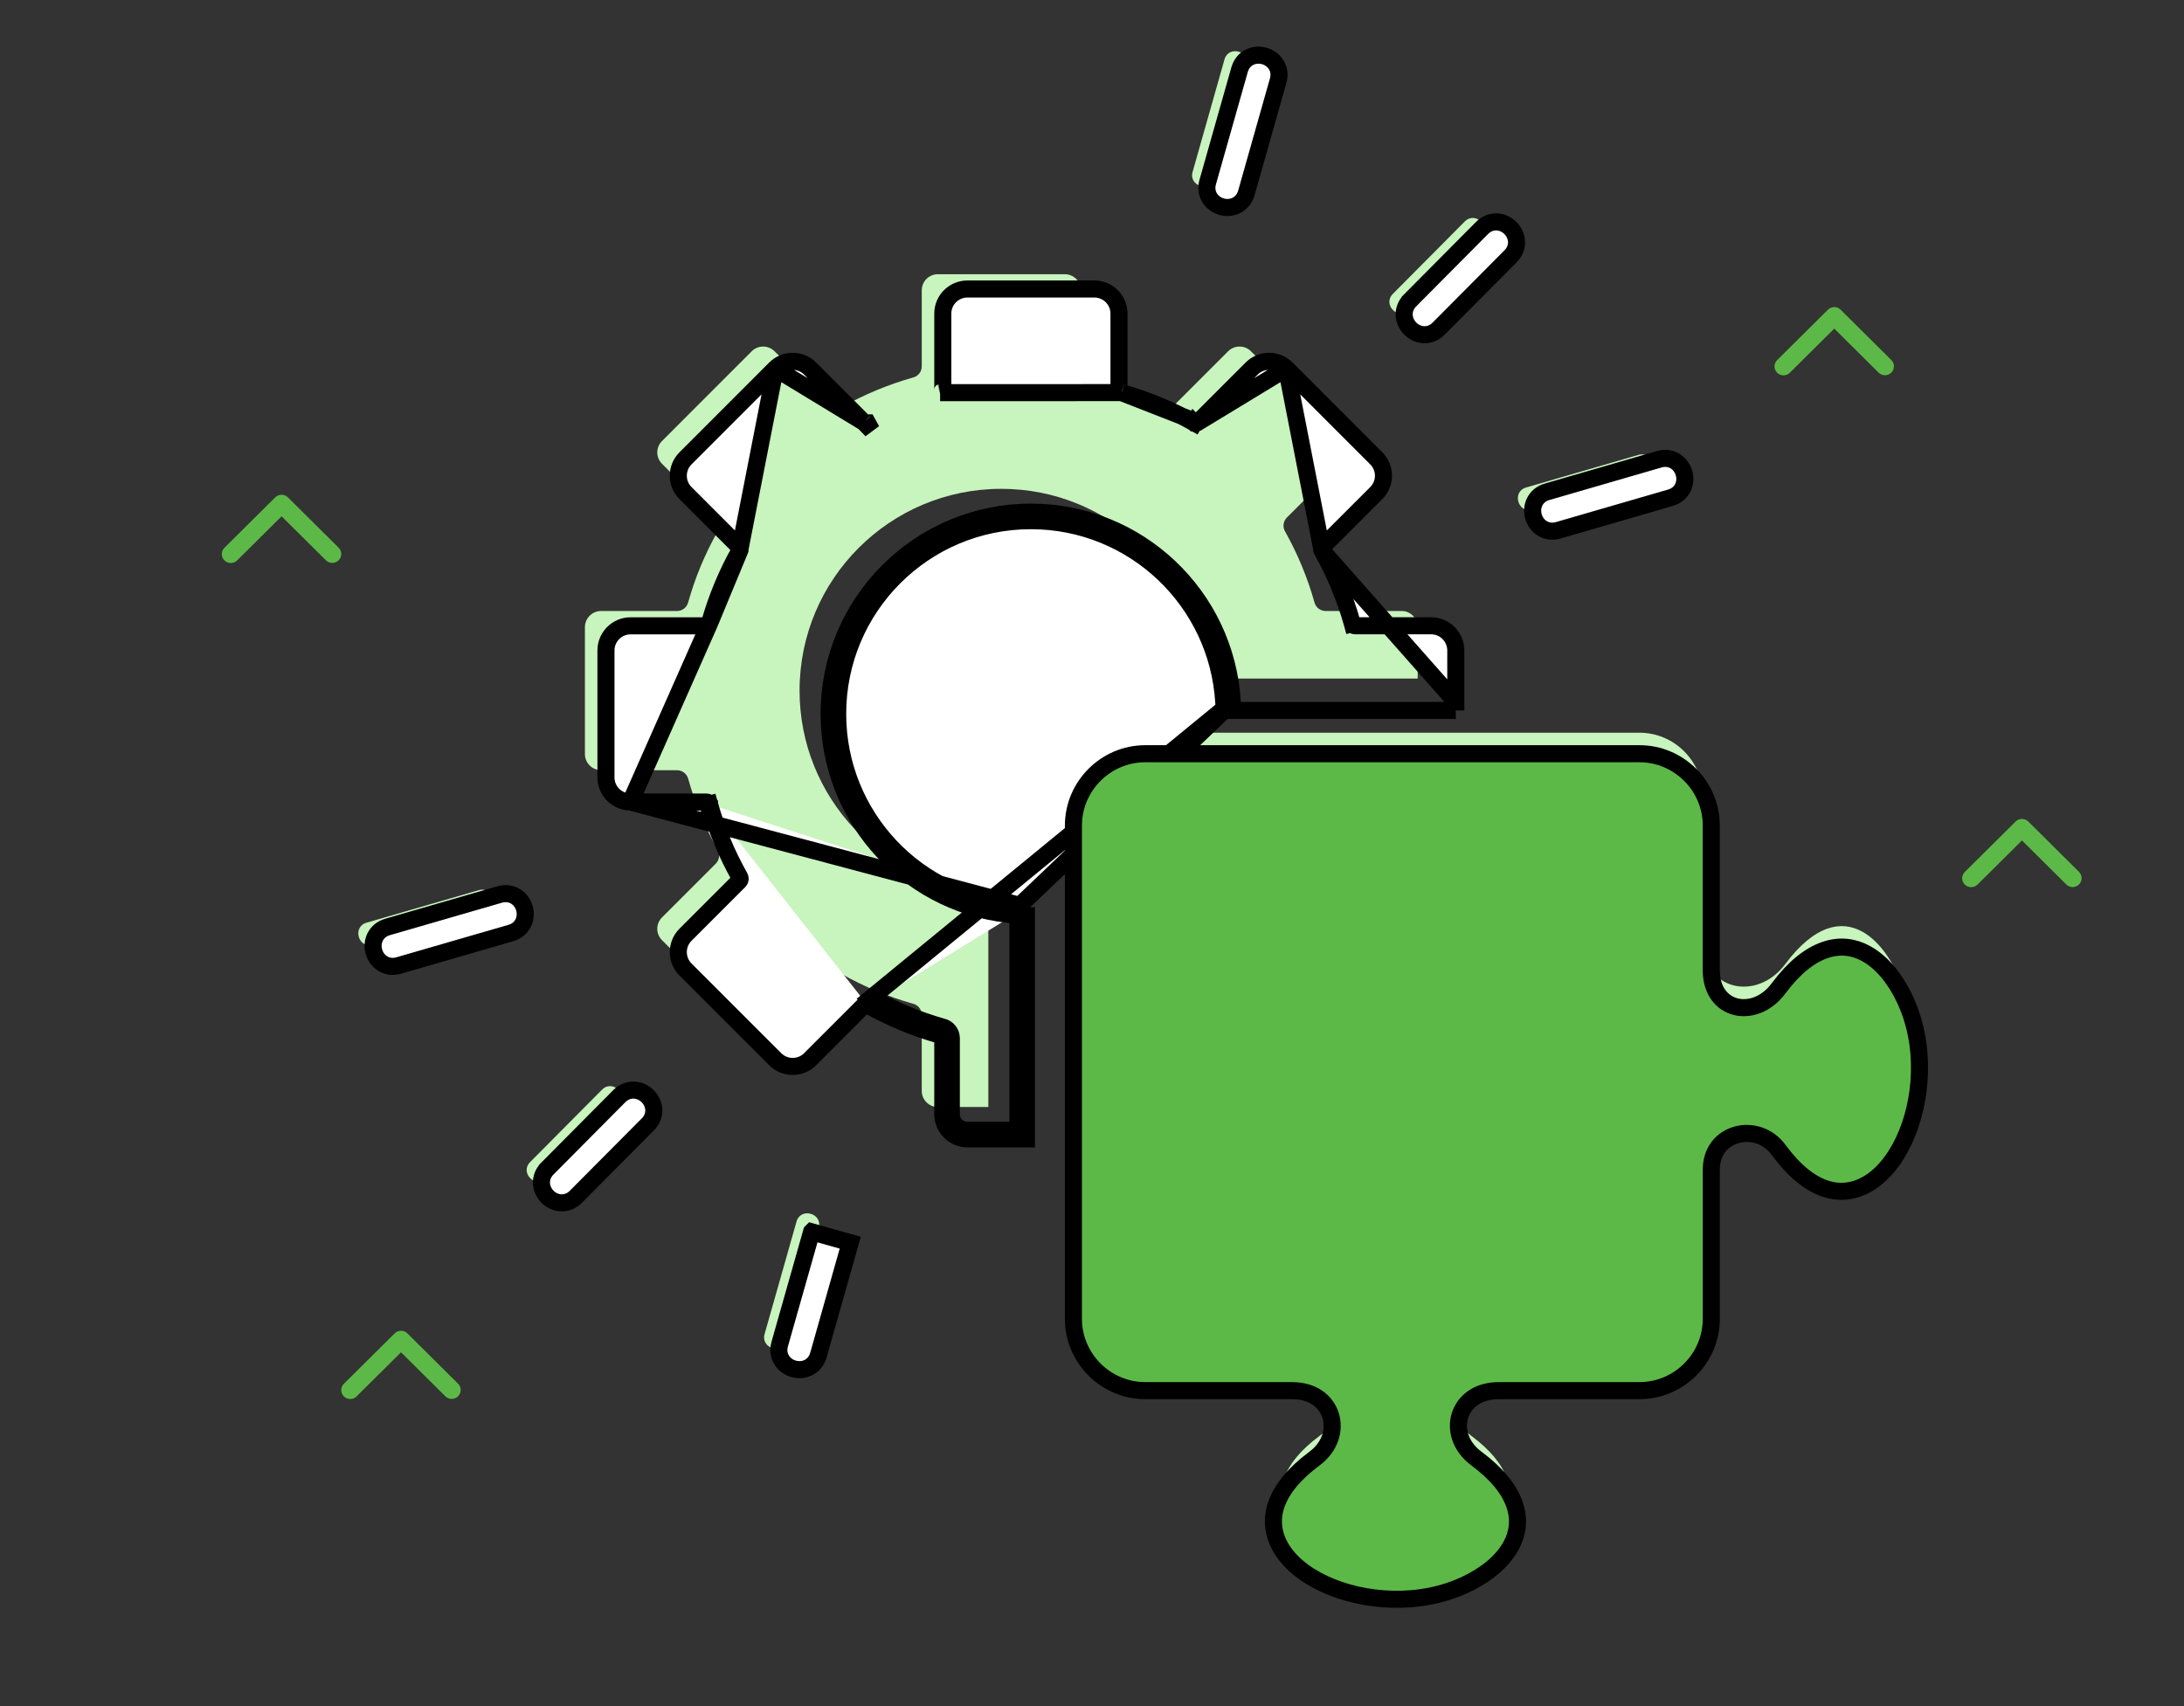 <svg width="128" height="100" viewBox="0 0 128 100" fill="none" xmlns="http://www.w3.org/2000/svg">
<rect x="0" y="0" width="128" height="100" fill="#333333" stroke="none"/>
<path d="M20.154 81.847C20.253 81.945 20.387 82 20.526 82C20.666 82 20.799 81.945 20.898 81.847L23.503 79.261L26.108 81.847C26.207 81.942 26.34 81.995 26.478 81.994C26.616 81.993 26.748 81.938 26.846 81.841C26.943 81.744 26.999 81.613 27 81.476C27.001 81.339 26.948 81.207 26.852 81.108L23.875 78.153C23.777 78.055 23.643 78 23.503 78C23.364 78 23.23 78.055 23.131 78.153L20.154 81.108C20.055 81.206 20 81.339 20 81.478C20 81.616 20.055 81.749 20.154 81.847Z" fill="#5DB947"/>
<path d="M13.154 32.847C13.253 32.945 13.387 33 13.526 33C13.666 33 13.8 32.945 13.898 32.847L16.503 30.261L19.108 32.847C19.207 32.942 19.34 32.995 19.478 32.994C19.616 32.992 19.748 32.938 19.846 32.841C19.943 32.744 19.999 32.613 20 32.476C20.001 32.339 19.948 32.207 19.852 32.108L16.875 29.153C16.777 29.055 16.643 29 16.503 29C16.364 29 16.23 29.055 16.131 29.153L13.154 32.108C13.055 32.206 13 32.339 13 32.478C13 32.616 13.055 32.749 13.154 32.847Z" fill="#5DB947"/>
<path d="M104.154 21.847C104.253 21.945 104.387 22 104.526 22C104.666 22 104.8 21.945 104.898 21.847L107.503 19.261L110.108 21.847C110.207 21.942 110.34 21.995 110.478 21.994C110.616 21.992 110.748 21.938 110.846 21.841C110.943 21.744 110.999 21.613 111 21.476C111.001 21.339 110.948 21.207 110.852 21.108L107.875 18.153C107.777 18.055 107.643 18 107.503 18C107.364 18 107.23 18.055 107.131 18.153L104.154 21.108C104.055 21.206 104 21.339 104 21.478C104 21.616 104.055 21.749 104.154 21.847Z" fill="#5DB947"/>
<path d="M46.681 71.604C46.922 70.747 48.224 71.114 47.983 71.968L46.118 78.557C45.872 79.417 44.57 79.047 44.811 78.193L46.681 71.604ZM28.056 52.177C28.913 51.928 29.287 53.225 28.436 53.474L21.86 55.378C21.004 55.628 20.63 54.331 21.481 54.081L28.056 52.177ZM35.286 63.867C35.916 63.237 36.872 64.189 36.248 64.818L32.027 69.062C31.402 69.696 30.442 68.74 31.071 68.111L35.286 63.867ZM71.2 10.438C70.959 11.297 69.651 10.933 69.897 10.073L71.763 3.489C72.003 2.63 73.305 2.999 73.065 3.854L71.2 10.438ZM89.819 29.87C88.963 30.119 88.588 28.817 89.444 28.572L96.02 26.665C96.871 26.419 97.251 27.718 96.395 27.962L89.819 29.87ZM82.591 18.18C81.965 18.809 81.005 17.858 81.634 17.224L85.85 12.979C86.479 12.351 87.435 13.302 86.811 13.936L82.591 18.18Z" fill="#C8F4BD"/>
<path d="M57.925 64.882V52.275C51.748 51.885 46.861 46.752 46.861 40.475C46.861 33.949 52.153 28.652 58.684 28.652C64.98 28.652 70.123 33.574 70.489 39.773H83.088V36.755C83.088 36.241 82.666 35.812 82.15 35.812H77.694C77.396 35.812 77.128 35.621 77.041 35.317C76.638 33.876 76.061 32.486 75.33 31.175C75.162 30.915 75.191 30.564 75.422 30.334L78.576 27.18C78.94 26.815 78.94 26.219 78.576 25.854L73.313 20.586C72.948 20.221 72.346 20.221 71.981 20.586L68.828 23.74C68.621 23.951 68.29 24.004 68.021 23.855C66.713 23.119 65.325 22.543 63.887 22.134C63.58 22.066 63.349 21.798 63.349 21.471V17.01C63.349 16.496 62.927 16.072 62.406 16.072H54.966C54.447 16.072 54.023 16.494 54.023 17.01V21.471C54.023 21.798 53.793 22.068 53.486 22.134C52.048 22.543 50.659 23.119 49.352 23.855C49.082 24.004 48.752 23.951 48.545 23.74L45.391 20.586C45.026 20.221 44.424 20.221 44.06 20.586L38.795 25.854C38.43 26.219 38.43 26.815 38.795 27.18L41.949 30.334C42.179 30.564 42.208 30.915 42.045 31.175C41.308 32.487 40.731 33.876 40.328 35.319C40.241 35.622 39.972 35.814 39.673 35.814H35.219C34.705 35.814 34.281 36.241 34.281 36.757V44.202C34.281 44.716 34.703 45.14 35.219 45.14L39.675 45.145C39.973 45.145 40.243 45.337 40.33 45.635C40.733 47.081 41.31 48.47 42.045 49.777C42.208 50.042 42.179 50.393 41.949 50.624L38.795 53.777C38.43 54.142 38.43 54.739 38.795 55.103L44.058 60.367C44.423 60.731 45.025 60.731 45.389 60.367L48.543 57.213C48.75 57.006 49.081 56.953 49.35 57.102C50.657 57.838 52.046 58.415 53.484 58.824C53.791 58.886 54.022 59.159 54.022 59.486V63.943C54.022 64.461 54.444 64.885 54.964 64.885H57.925V64.882Z" fill="#C8F4BD"/>
<path d="M87.843 79.276H96.086C98.129 79.276 99.796 77.604 99.796 75.566V66.823C99.796 64.112 103.117 63.286 104.655 65.382C105.491 66.521 106.319 67.174 107.092 67.449C110.822 68.756 113.898 60.865 110.595 56.005C109.796 54.832 108.576 53.914 107.105 54.428C106.327 54.698 105.495 55.351 104.648 56.485C102.956 58.764 99.794 58.038 99.794 55.125V46.656C99.794 44.617 98.125 42.946 96.084 42.946H67.121C65.083 42.946 63.411 44.617 63.411 46.656V75.566C63.411 77.604 65.083 79.276 67.121 79.276H75.72C78.685 79.276 79.541 82.519 77.339 84.159C76.2 85.005 75.552 85.831 75.277 86.611C73.97 90.36 81.871 93.388 86.707 90.106C87.88 89.307 88.803 88.083 88.289 86.611C88.02 85.833 87.367 85.005 86.232 84.159C83.979 82.481 84.896 79.276 87.843 79.276Z" fill="#C8F4BD"/>
<path d="M60.158 53.172V53.642V66.248V66.252V66.752H59.658H56.697C55.9 66.752 55.255 66.103 55.255 65.309V60.853C55.255 60.766 55.193 60.696 55.117 60.68L55.098 60.676L55.08 60.671C53.606 60.252 52.181 59.661 50.84 58.906M60.158 53.172L36.952 47.006L41.407 47.011H41.408C41.491 47.011 41.559 47.062 41.582 47.139M60.158 53.172L59.689 53.142M60.158 53.172L59.689 53.142M50.84 58.906C50.839 58.906 50.839 58.905 50.838 58.905L51.083 58.469M50.84 58.906C50.84 58.906 50.841 58.906 50.841 58.906L51.083 58.469M50.84 58.906C50.767 58.866 50.68 58.883 50.63 58.933L47.476 62.087C46.916 62.646 45.997 62.646 45.438 62.087L40.174 56.823C39.614 56.264 39.614 55.35 40.174 54.79L43.328 51.636C43.388 51.577 43.4 51.482 43.352 51.406L43.347 51.398L43.343 51.389C42.588 50.048 41.996 48.623 41.582 47.139M51.083 58.469C52.39 59.205 53.779 59.781 55.217 60.19C55.524 60.253 55.755 60.526 55.755 60.853V65.309C55.755 65.828 56.177 66.252 56.697 66.252H59.158H59.658V66.248V65.752V53.642C53.481 53.252 48.594 48.119 48.594 41.842C48.594 35.315 53.886 30.018 60.417 30.018C66.713 30.018 71.856 34.941 72.222 41.14L51.083 58.469ZM41.582 47.139C41.581 47.138 41.581 47.137 41.581 47.136L42.062 47.002L41.582 47.141C41.582 47.14 41.582 47.14 41.582 47.139ZM59.689 53.142C53.774 52.769 49.094 47.853 49.094 41.842C49.094 35.591 54.162 30.518 60.417 30.518C66.447 30.518 71.372 35.232 71.723 41.169L71.751 41.64M59.689 53.142L71.751 41.64M71.751 41.64H72.222M71.751 41.64H72.222M72.222 41.64H84.821H85.321M72.222 41.64H85.321M85.321 41.64V41.14M85.321 41.64V41.14M85.321 41.14V38.122C85.321 37.336 84.679 36.679 83.883 36.679H79.427C79.347 36.679 79.279 36.631 79.255 36.547L78.774 36.684L79.256 36.549C78.841 35.069 78.249 33.642 77.5 32.298L77.492 32.283M85.321 41.14L77.492 32.283M77.492 32.283L77.483 32.27M77.492 32.283L77.483 32.27M77.483 32.27C77.441 32.205 77.448 32.115 77.508 32.054L80.662 28.9C81.222 28.34 81.222 27.427 80.662 26.867C80.662 26.867 80.662 26.867 80.662 26.867L75.399 21.599L75.399 21.599M77.483 32.27L75.399 21.599M75.399 21.599C74.839 21.039 73.921 21.039 73.361 21.599L70.207 24.753L70.207 24.753M75.399 21.599L70.207 24.753M70.207 24.753L70.203 24.757M70.207 24.753L70.203 24.757M70.203 24.757C70.153 24.808 70.069 24.824 69.997 24.785M70.203 24.757L65.742 23.015M65.742 23.015L65.756 23.019C67.231 23.438 68.655 24.03 69.997 24.785M65.742 23.015L65.728 23.012M65.742 23.015L65.728 23.012M69.997 24.785C69.997 24.785 69.998 24.785 69.999 24.786L69.754 25.221L69.996 24.784C69.996 24.784 69.996 24.784 69.997 24.785ZM65.728 23.012C65.638 22.992 65.582 22.919 65.582 22.837V18.376C65.582 17.585 64.935 16.939 64.139 16.939H56.699C55.906 16.939 55.256 17.582 55.256 18.376V22.837C55.256 22.921 55.198 22.993 55.113 23.012L55.098 23.015M65.728 23.012L55.098 23.015M55.098 23.015L55.082 23.019L55.098 23.015ZM50.636 24.757L50.636 24.757C50.685 24.808 50.77 24.824 50.842 24.785C50.842 24.784 50.842 24.784 50.843 24.784L51.085 25.221L50.636 24.757ZM50.636 24.757L50.631 24.753M50.636 24.757L50.631 24.753M50.631 24.753L47.477 21.599C46.918 21.039 45.999 21.039 45.439 21.599L45.439 21.599M50.631 24.753L45.439 21.599M45.439 21.599L40.174 26.867C39.614 27.427 39.614 28.34 40.174 28.9L43.328 32.054C43.389 32.115 43.397 32.208 43.355 32.276L43.348 32.286M45.439 21.599L43.348 32.286M43.348 32.286L43.343 32.296M43.348 32.286L43.343 32.296M43.343 32.296C42.586 33.643 41.994 35.068 41.58 36.55M43.343 32.296L41.58 36.55M41.58 36.55C41.556 36.632 41.487 36.681 41.406 36.681H36.952C36.159 36.681 35.514 37.335 35.514 38.123V45.569C35.514 46.358 36.159 47.006 36.951 47.006L41.58 36.55Z" fill="white" stroke="black"/>
<path d="M49.831 72.837L49.831 72.837L48.048 72.337L47.567 72.2L47.566 72.201C47.566 72.201 47.566 72.201 47.566 72.201L45.696 78.789L45.696 78.79C45.598 79.137 45.653 79.47 45.827 79.737C45.993 79.993 46.249 80.158 46.513 80.232C46.777 80.306 47.082 80.299 47.358 80.168C47.646 80.03 47.866 79.775 47.965 79.428L47.966 79.427L49.831 72.837ZM29.942 54.687L29.943 54.687C30.289 54.586 30.542 54.364 30.676 54.075C30.805 53.799 30.81 53.495 30.733 53.232C30.657 52.969 30.49 52.715 30.232 52.55C29.963 52.38 29.629 52.329 29.283 52.43L22.708 54.334L22.707 54.334C22.361 54.435 22.108 54.658 21.974 54.946C21.845 55.222 21.84 55.526 21.917 55.789C21.993 56.052 22.161 56.307 22.419 56.471C22.688 56.642 23.021 56.692 23.367 56.591L29.942 54.687ZM36.3 64.246L36.298 64.247L32.084 68.49C32.084 68.49 32.084 68.491 32.083 68.491C31.829 68.746 31.714 69.063 31.735 69.38C31.755 69.685 31.899 69.954 32.093 70.147C32.287 70.341 32.556 70.483 32.862 70.501C33.18 70.521 33.496 70.403 33.749 70.147C33.749 70.147 33.75 70.146 33.75 70.146L37.969 65.903L37.969 65.903C38.223 65.647 38.337 65.331 38.315 65.013C38.294 64.709 38.15 64.441 37.956 64.248C37.762 64.056 37.492 63.914 37.188 63.895C36.87 63.875 36.554 63.991 36.3 64.246ZM74.912 4.723L74.913 4.722C75.01 4.375 74.956 4.042 74.782 3.776C74.616 3.52 74.36 3.355 74.097 3.28C73.833 3.206 73.528 3.213 73.252 3.345C72.964 3.483 72.745 3.74 72.648 4.087C72.648 4.087 72.648 4.087 72.648 4.087L70.783 10.669C70.783 10.669 70.783 10.669 70.783 10.669C70.684 11.017 70.737 11.35 70.91 11.618C71.077 11.876 71.334 12.041 71.598 12.115C71.862 12.189 72.167 12.181 72.443 12.048C72.73 11.91 72.95 11.654 73.048 11.306C73.048 11.306 73.048 11.306 73.048 11.306L74.912 4.723ZM97.248 26.917L97.247 26.918L90.674 28.825C90.673 28.825 90.673 28.825 90.672 28.825C90.326 28.924 90.071 29.145 89.936 29.433C89.805 29.709 89.8 30.014 89.876 30.277C89.952 30.541 90.118 30.796 90.376 30.961C90.645 31.132 90.979 31.183 91.326 31.082L97.898 29.176C97.899 29.176 97.899 29.175 97.9 29.175C98.246 29.076 98.501 28.856 98.636 28.567C98.766 28.29 98.771 27.986 98.694 27.723C98.618 27.46 98.451 27.206 98.195 27.041C97.927 26.87 97.594 26.817 97.248 26.917ZM84.312 19.265L84.312 19.265L88.532 15.021L88.534 15.02C88.787 14.763 88.9 14.446 88.878 14.129C88.857 13.824 88.714 13.556 88.519 13.362C88.325 13.169 88.056 13.027 87.751 13.008C87.434 12.988 87.117 13.104 86.863 13.359L86.862 13.36L82.646 17.604L82.646 17.605C82.392 17.86 82.277 18.177 82.298 18.495C82.319 18.801 82.462 19.07 82.656 19.263C82.85 19.456 83.119 19.598 83.424 19.617C83.742 19.637 84.058 19.521 84.312 19.265Z" fill="white" stroke="black"/>
<path d="M106.924 69.653L106.926 69.654C108.058 70.05 109.13 69.733 109.997 69.013C110.85 68.305 111.523 67.2 111.954 65.934C112.814 63.406 112.768 60.046 111.009 57.457L111.008 57.457C110.171 56.226 108.743 55.06 106.942 55.689C106.035 56.003 105.128 56.739 104.248 57.919L104.247 57.92C103.507 58.916 102.494 59.204 101.712 59.001C100.953 58.803 100.294 58.11 100.294 56.858V48.389C100.294 46.075 98.402 44.178 96.084 44.178H67.121C64.807 44.178 62.911 46.074 62.911 48.389V77.299C62.911 79.613 64.807 81.509 67.121 81.509H75.72C76.998 81.509 77.748 82.19 77.989 82.981C78.234 83.786 77.981 84.791 77.04 85.491C75.855 86.371 75.125 87.271 74.805 88.178L74.805 88.179C74.409 89.315 74.727 90.387 75.447 91.253C76.156 92.105 77.262 92.775 78.528 93.202C81.056 94.055 84.411 94.001 86.988 92.252L86.989 92.252C88.219 91.415 89.391 89.984 88.762 88.18C88.447 87.272 87.71 86.37 86.531 85.491L86.531 85.491C85.563 84.77 85.317 83.764 85.565 82.97C85.81 82.185 86.57 81.509 87.843 81.509H96.086C98.405 81.509 100.296 79.612 100.296 77.299V68.556C100.296 67.439 100.962 66.742 101.782 66.515C102.615 66.284 103.612 66.539 104.252 67.411C105.123 68.597 106.024 69.333 106.924 69.653Z" fill="#5DB947" stroke="black"/>
<path d="M115.154 51.847C115.253 51.945 115.387 52 115.526 52C115.666 52 115.8 51.945 115.898 51.847L118.503 49.261L121.108 51.847C121.207 51.942 121.34 51.995 121.478 51.994C121.616 51.992 121.748 51.938 121.846 51.841C121.943 51.744 121.999 51.613 122 51.476C122.001 51.339 121.948 51.207 121.852 51.108L118.875 48.153C118.777 48.055 118.643 48 118.503 48C118.364 48 118.23 48.055 118.131 48.153L115.154 51.108C115.055 51.206 115 51.339 115 51.478C115 51.616 115.055 51.749 115.154 51.847Z" fill="#5DB947"/>
</svg>
